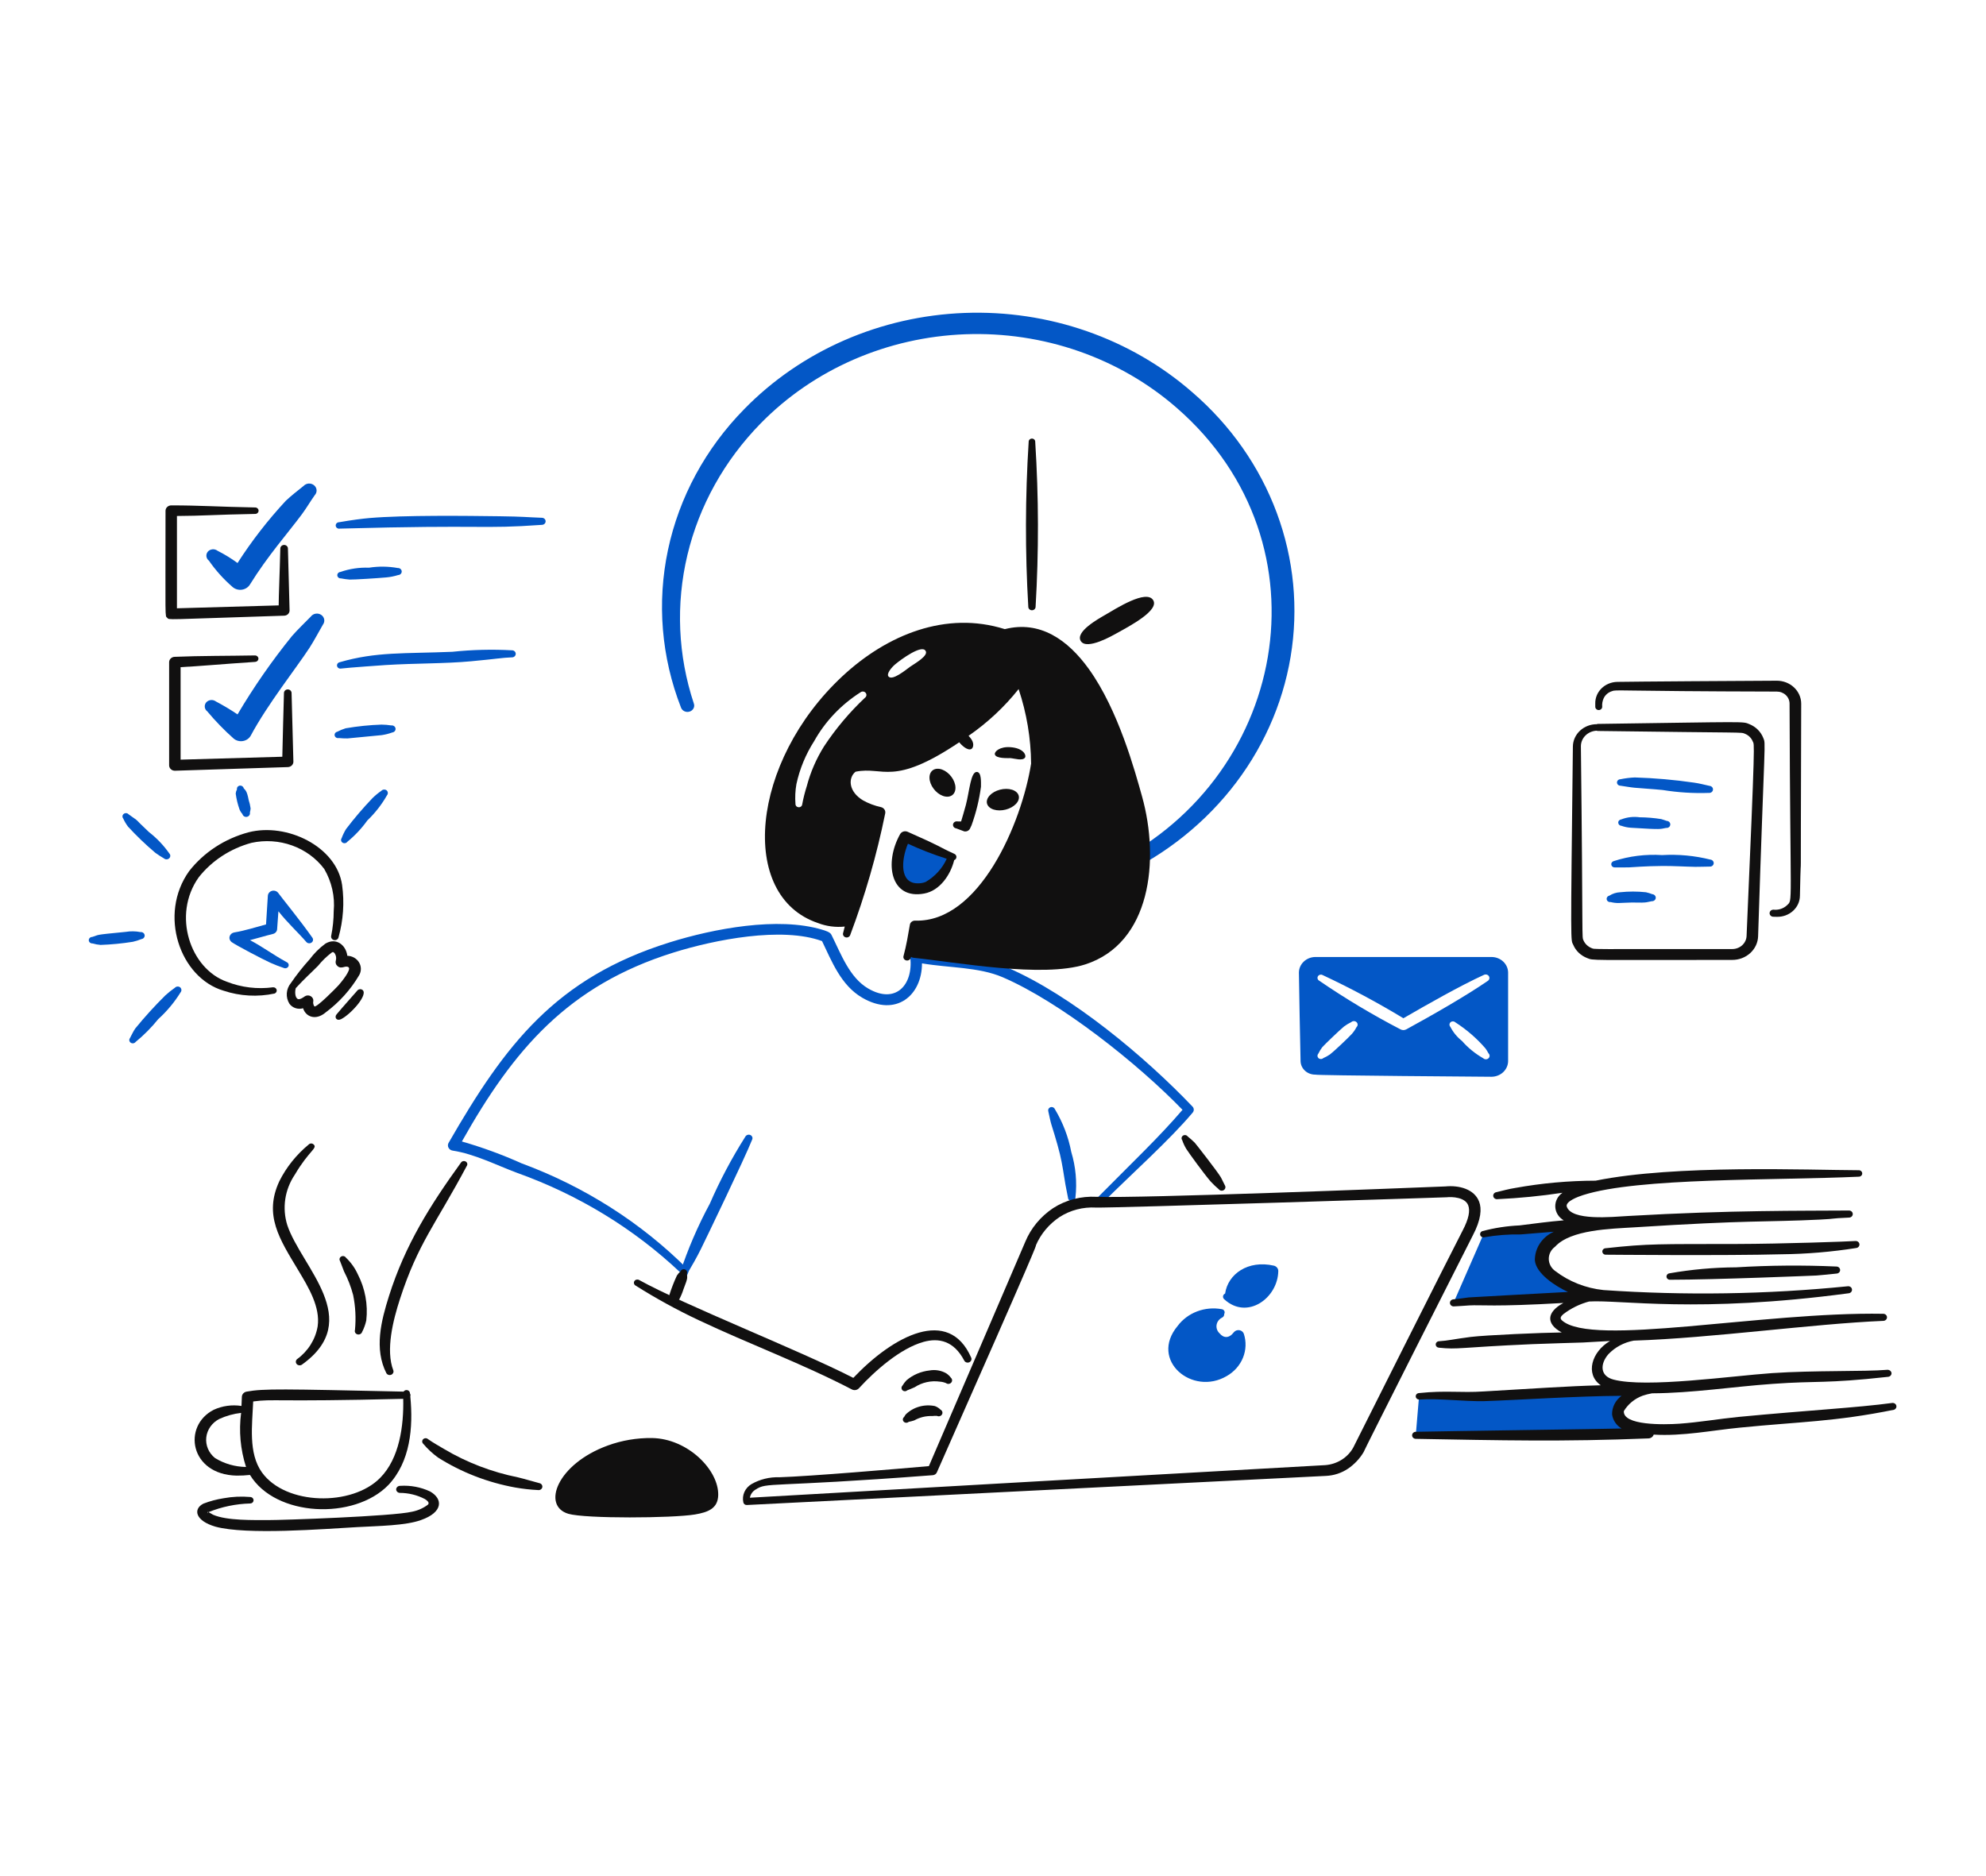 <svg width="472" height="446" viewBox="0 0 472 446" fill="none" xmlns="http://www.w3.org/2000/svg">
<path d="M379.573 172.15C378.827 172.14 378.086 172.269 377.393 172.529C376.7 172.79 376.069 173.177 375.534 173.668C374.999 174.16 374.573 174.746 374.278 175.394C373.983 176.041 373.827 176.737 373.817 177.442C373.254 226.022 373.292 223.274 373.903 224.59C374.199 225.296 374.642 225.939 375.208 226.479C375.773 227.019 376.447 227.446 377.191 227.734C378.788 228.362 376.92 228.187 411.682 228.182C413.279 228.19 414.817 227.608 415.966 226.56C417.116 225.512 417.788 224.081 417.838 222.573C419.394 174.012 419.724 177.093 419.048 175.373C418.759 174.652 418.318 173.993 417.753 173.436C417.188 172.88 416.51 172.436 415.759 172.133C414.052 171.46 415.877 171.58 379.573 172.082V172.15ZM379.573 173.757C415.588 174.255 413.609 173.988 414.71 174.424C415.137 174.596 415.522 174.848 415.842 175.165C416.162 175.482 416.41 175.858 416.571 176.268C416.945 177.145 417.191 174.475 415.099 222.481C415.069 223.318 414.696 224.112 414.058 224.694C413.421 225.276 412.568 225.601 411.682 225.601C376.685 225.601 379.157 225.706 378.232 225.362C377.401 225.018 376.736 224.393 376.37 223.609C375.877 222.496 376.271 224.947 375.721 177.448C375.706 176.469 376.102 175.524 376.823 174.82C377.543 174.116 378.53 173.711 379.566 173.693L379.573 173.757Z" fill="#111010"/>
<path d="M228.419 195.267C228.498 195.077 229.323 192.19 229.55 191.354C230.418 188.035 230.694 183.383 232.189 183.498C233.275 183.579 233.141 185.919 233.141 187.012C232.726 190.139 231.972 193.219 230.891 196.201C230.805 196.415 230.665 196.628 230.588 196.842C230.49 197.113 230.291 197.342 230.029 197.486C229.767 197.63 229.459 197.68 229.161 197.626L227.256 196.913C227.138 196.897 227.025 196.859 226.923 196.802C226.821 196.744 226.732 196.668 226.662 196.577C226.592 196.486 226.542 196.383 226.515 196.273C226.488 196.164 226.484 196.05 226.505 195.94C226.525 195.829 226.569 195.723 226.633 195.629C226.698 195.534 226.782 195.453 226.88 195.39C226.978 195.327 227.089 195.283 227.206 195.261C227.323 195.239 227.443 195.24 227.559 195.263L228.419 195.267Z" fill="#111010"/>
<path d="M240.071 180.209C241.096 180.275 243.05 180.959 243.62 180.07C243.95 179.453 243.199 177.837 240.157 177.615C237.631 177.422 236.312 178.651 236.437 179.303C236.654 180.399 239.754 180.188 240.071 180.209Z" fill="#111010"/>
<path d="M218.25 211.267C222.358 211.173 224.823 207.292 226.2 203.619C222.432 202.161 218.825 200.471 215.134 198.881C212.35 203.98 212.207 211.396 218.25 211.267Z" fill="#0357C6"/>
<path d="M226.775 204.467C225.913 207.97 223.366 211.714 219.677 212.4C211.617 213.924 210.084 205.134 213.924 198.285C214.088 197.995 214.363 197.776 214.692 197.671C215.021 197.566 215.38 197.583 215.697 197.718C224.427 201.565 222.541 201.016 226.732 202.933C226.897 202.989 227.041 203.09 227.144 203.225C227.247 203.359 227.305 203.52 227.31 203.686C227.314 203.852 227.266 204.016 227.17 204.155C227.075 204.294 226.937 204.403 226.775 204.467ZM215.783 200.561C214.141 204.484 213.77 210.064 218.207 209.979C218.815 209.984 219.418 209.874 219.981 209.656C222.216 208.35 223.969 206.424 225.001 204.14C221.849 203.139 218.769 201.944 215.783 200.561Z" fill="#111010"/>
<path d="M161.65 302.446C150.665 292.079 137.479 284.029 122.962 278.827C117.898 276.94 112.805 274.311 107.558 273.508C107.351 273.474 107.156 273.394 106.988 273.276C106.82 273.157 106.684 273.002 106.592 272.825C106.499 272.647 106.452 272.451 106.454 272.253C106.457 272.055 106.508 271.86 106.606 271.685C120.09 248.241 132.117 232.463 159.14 224.015C169.597 220.745 184.909 217.835 195.403 221.002C196.174 221.233 197.325 221.568 197.608 222.226C199.89 226.787 201.887 232.388 206.35 234.987C212.836 238.763 217.068 234.185 216.346 227.558C216.319 227.355 216.345 227.149 216.421 226.957C216.497 226.765 216.621 226.594 216.783 226.457C216.945 226.321 217.139 226.224 217.349 226.175C217.56 226.125 217.78 226.125 217.99 226.174C225.002 227.717 232.612 227.069 239.411 229.999C254.704 236.592 272.221 251.291 283.42 263.053C283.604 263.246 283.709 263.494 283.717 263.753C283.724 264.012 283.635 264.266 283.463 264.468C278.035 270.93 269.256 278.769 262.129 285.839C261.967 285.991 261.748 286.078 261.519 286.081C261.291 286.084 261.07 286.004 260.902 285.857C260.734 285.71 260.634 285.508 260.62 285.292C260.607 285.076 260.682 284.864 260.831 284.7C269.5 275.938 275.443 270.341 281.039 263.816C270.438 252.849 252.04 238.218 238.293 232.298C232.601 229.849 225.542 230.099 219.123 229.001C219.123 236.617 212.985 241.858 204.929 237.171C199.85 234.218 197.678 228.486 195.367 223.707C185.845 220.226 169.914 223.346 160.01 226.449C134.974 234.292 122.055 249.515 109.772 271.345C114.619 272.735 119.349 274.466 123.923 276.523C138.876 282.044 152.35 290.623 163.38 301.645C163.491 301.761 163.566 301.904 163.597 302.059C163.628 302.213 163.613 302.372 163.554 302.519L160.741 309.419C160.672 309.615 160.524 309.776 160.329 309.868C160.134 309.96 159.908 309.975 159.702 309.91C159.495 309.845 159.324 309.705 159.227 309.52C159.129 309.336 159.114 309.123 159.182 308.928L161.65 302.446Z" fill="#0357C6"/>
<path d="M249.147 264.194C249.283 264.752 249.654 266.644 249.882 267.327C249.903 267.404 251.269 271.67 251.918 274.403C252.474 276.754 252.822 279.15 253.216 281.595C253.383 282.631 253.648 283.64 253.822 284.704C253.829 284.926 253.93 285.137 254.101 285.289C254.272 285.441 254.501 285.523 254.736 285.516C254.971 285.509 255.194 285.415 255.355 285.253C255.516 285.091 255.602 284.875 255.595 284.653C256 281.017 255.662 277.342 254.6 273.826C253.917 270.253 252.601 266.815 250.705 263.656C250.621 263.464 250.462 263.31 250.26 263.226C250.059 263.142 249.831 263.136 249.624 263.207C249.431 263.288 249.275 263.433 249.187 263.615C249.099 263.797 249.085 264.003 249.147 264.194Z" fill="#0357C6"/>
<path d="M163.077 303.218C164.525 300.743 165.438 299.198 166.583 296.898C167.501 295.05 177.086 275.162 178.741 270.937C178.847 270.739 178.865 270.51 178.792 270.299C178.719 270.089 178.561 269.914 178.352 269.813C178.137 269.716 177.891 269.702 177.665 269.773C177.438 269.844 177.25 269.996 177.14 270.195C173.911 275.296 171.091 280.618 168.704 286.117C165.849 291.413 163.475 296.929 161.607 302.604C161.564 302.695 161.541 302.794 161.539 302.893C161.536 302.993 161.555 303.092 161.593 303.185C161.631 303.278 161.688 303.363 161.761 303.435C161.834 303.507 161.921 303.565 162.018 303.605C162.114 303.646 162.218 303.668 162.324 303.67C162.429 303.672 162.534 303.655 162.632 303.619C162.731 303.583 162.821 303.529 162.897 303.46C162.973 303.391 163.035 303.309 163.077 303.218Z" fill="#0357C6"/>
<path d="M109.548 276.372C102.265 286.469 96.322 295.836 92.454 308.058C90.586 313.971 88.874 320.65 91.848 326.465C91.962 326.639 92.138 326.768 92.344 326.831C92.55 326.893 92.772 326.883 92.972 326.803C93.171 326.723 93.333 326.578 93.429 326.395C93.525 326.212 93.548 326.002 93.495 325.804C91.597 320.951 93.445 313.762 95.051 308.806C99.368 295.494 103.543 291.051 110.934 277.154C110.994 277.07 111.035 276.975 111.055 276.875C111.074 276.775 111.071 276.672 111.047 276.574C111.022 276.475 110.976 276.382 110.912 276.301C110.847 276.22 110.766 276.152 110.672 276.102C110.485 275.998 110.262 275.968 110.051 276.018C109.841 276.069 109.66 276.196 109.548 276.372Z" fill="#111010"/>
<path d="M202.801 327.535C212.388 317.438 225.477 310.578 230.801 322.693C230.901 322.899 230.911 323.134 230.828 323.347C230.744 323.56 230.575 323.733 230.357 323.828C230.139 323.923 229.89 323.932 229.665 323.853C229.44 323.775 229.257 323.615 229.156 323.409C226.716 318.754 223.143 317.957 219.463 318.989C213.929 320.541 207.908 325.892 204.142 329.997C203.939 330.221 203.66 330.371 203.352 330.423C203.045 330.475 202.728 330.425 202.455 330.282C190.728 324.176 178.09 319.504 166.063 313.826C160.864 311.374 155.834 308.614 151.004 305.562C150.833 305.449 150.713 305.277 150.672 305.083C150.63 304.889 150.669 304.687 150.78 304.52C150.891 304.352 151.067 304.231 151.27 304.182C151.473 304.133 151.688 304.159 151.871 304.256C162.788 310.304 189.794 320.878 202.801 327.535Z" fill="#111010"/>
<path d="M215.611 330.495C215.837 330.395 216.871 330.021 217.384 329.76C219.136 328.606 221.289 328.132 223.4 328.435C223.893 328.472 224.376 328.588 224.827 328.777C225.007 328.914 225.235 328.98 225.465 328.961C225.695 328.942 225.908 328.84 226.06 328.675C226.211 328.511 226.289 328.297 226.278 328.079C226.266 327.862 226.165 327.657 225.997 327.508C225.692 327.089 225.308 326.727 224.866 326.439C223.684 325.769 222.283 325.532 220.928 325.772C218.881 325.993 216.959 326.816 215.432 328.123C215.067 328.509 214.747 328.932 214.48 329.384C214.335 329.532 214.254 329.725 214.254 329.927C214.254 330.128 214.335 330.322 214.48 330.47C214.552 330.543 214.638 330.602 214.734 330.644C214.83 330.685 214.934 330.707 215.04 330.71C215.145 330.712 215.25 330.694 215.349 330.658C215.447 330.621 215.536 330.566 215.611 330.495Z" fill="#111010"/>
<path d="M215.957 337.99C216.413 337.905 216.861 337.788 217.298 337.64C218.588 336.906 220.078 336.548 221.582 336.61C221.941 336.562 222.303 336.546 222.665 336.563C222.872 336.671 223.115 336.697 223.342 336.636C223.569 336.575 223.761 336.431 223.875 336.236C223.99 336.041 224.018 335.811 223.953 335.596C223.888 335.382 223.736 335.2 223.529 335.092C223.157 334.715 222.698 334.422 222.188 334.237C220.951 333.983 219.665 334.031 218.454 334.378C217.242 334.726 216.144 335.36 215.265 336.221C215.119 336.414 214.988 336.617 214.876 336.83C214.79 336.895 214.72 336.977 214.668 337.069C214.617 337.161 214.585 337.262 214.576 337.366C214.567 337.47 214.58 337.574 214.615 337.673C214.649 337.772 214.705 337.863 214.777 337.942C214.85 338.02 214.939 338.083 215.039 338.128C215.138 338.173 215.246 338.199 215.356 338.203C215.467 338.208 215.577 338.191 215.68 338.155C215.783 338.118 215.877 338.062 215.957 337.99Z" fill="#111010"/>
<path d="M56.453 169.821C60.289 163.328 64.614 157.103 69.392 151.194C70.824 149.561 72.377 148.104 73.891 146.546C74.162 146.188 74.573 145.947 75.033 145.875C75.493 145.804 75.965 145.908 76.343 146.164C76.722 146.421 76.977 146.81 77.053 147.244C77.129 147.679 77.019 148.124 76.747 148.482C75.666 150.333 74.712 152.207 73.544 154.009C70.518 158.663 63.577 167.414 59.61 174.837C59.429 175.173 59.169 175.467 58.849 175.694C58.529 175.921 58.159 176.076 57.766 176.147C57.373 176.218 56.968 176.204 56.582 176.104C56.196 176.005 55.84 175.823 55.539 175.574C53.282 173.568 51.185 171.406 49.266 169.107C48.933 168.855 48.719 168.489 48.67 168.089C48.621 167.689 48.742 167.287 49.005 166.97C49.279 166.655 49.672 166.453 50.102 166.41C50.531 166.366 50.961 166.484 51.299 166.737C53.076 167.674 54.797 168.703 56.453 169.821Z" fill="#0357C6"/>
<path d="M56.453 133.835C59.812 128.599 63.649 123.651 67.92 119.046C69.277 117.764 70.733 116.657 72.16 115.503C72.314 115.339 72.501 115.205 72.709 115.11C72.918 115.014 73.144 114.958 73.375 114.945C73.606 114.932 73.838 114.962 74.057 115.034C74.276 115.106 74.478 115.217 74.651 115.363C74.825 115.508 74.966 115.684 75.067 115.881C75.168 116.078 75.228 116.292 75.242 116.511C75.255 116.729 75.223 116.948 75.147 117.155C75.072 117.362 74.953 117.553 74.8 117.717C73.719 119.236 72.814 120.82 71.683 122.335C68.399 126.746 63.577 132.193 59.395 138.957C59.196 139.278 58.924 139.553 58.599 139.763C58.273 139.973 57.903 140.113 57.514 140.172C57.125 140.231 56.727 140.209 56.349 140.106C55.97 140.003 55.62 139.822 55.324 139.577C53.162 137.711 51.258 135.595 49.657 133.279C49.321 133.026 49.104 132.658 49.055 132.255C49.007 131.852 49.129 131.447 49.397 131.129C49.672 130.815 50.068 130.617 50.497 130.577C50.926 130.537 51.355 130.659 51.69 130.915C53.361 131.761 54.954 132.738 56.453 133.835Z" fill="#0357C6"/>
<path d="M80.77 125.658C116.211 124.688 113.949 125.818 128.847 124.76C129.075 124.746 129.289 124.648 129.443 124.488C129.597 124.328 129.68 124.118 129.675 123.902C129.669 123.686 129.575 123.48 129.413 123.327C129.251 123.175 129.033 123.087 128.804 123.083C124.701 122.927 124.611 122.801 118.724 122.719C111.09 122.617 95.969 122.433 87.782 123.147C86.128 123.292 83.668 123.602 80.599 124.136C80.484 124.137 80.372 124.159 80.268 124.203C80.163 124.247 80.07 124.312 79.994 124.392C79.918 124.472 79.86 124.567 79.825 124.669C79.79 124.772 79.778 124.88 79.79 124.987C79.802 125.095 79.838 125.198 79.895 125.291C79.953 125.385 80.03 125.466 80.122 125.529C80.215 125.592 80.32 125.636 80.432 125.659C80.544 125.681 80.659 125.681 80.77 125.658Z" fill="#0357C6"/>
<path d="M81.031 137.489C81.716 137.624 82.411 137.718 83.109 137.771C84.113 137.803 89.792 137.446 91.805 137.258C92.762 137.171 93.706 136.982 94.619 136.696C94.736 136.692 94.851 136.666 94.958 136.62C95.065 136.574 95.161 136.508 95.24 136.426C95.32 136.344 95.382 136.249 95.422 136.144C95.462 136.04 95.479 135.929 95.474 135.818C95.468 135.707 95.439 135.599 95.388 135.498C95.338 135.398 95.267 135.308 95.179 135.234C95.092 135.16 94.99 135.104 94.878 135.067C94.767 135.031 94.65 135.016 94.533 135.023C92.276 134.619 89.962 134.593 87.696 134.946C85.385 134.859 83.08 135.203 80.911 135.959C80.696 135.975 80.497 136.071 80.357 136.226C80.217 136.381 80.148 136.582 80.165 136.785C80.183 136.988 80.284 137.176 80.448 137.308C80.612 137.44 80.816 137.505 81.031 137.489Z" fill="#0357C6"/>
<path d="M81.076 158.92C82.711 158.706 91.4 158.103 91.633 158.09C98.895 157.642 105.572 157.781 111.927 157.195C118.14 156.62 119.196 156.355 121.621 156.261C121.74 156.269 121.861 156.254 121.974 156.216C122.087 156.179 122.191 156.12 122.28 156.044C122.369 155.967 122.44 155.875 122.49 155.772C122.54 155.669 122.567 155.557 122.57 155.443C122.573 155.33 122.551 155.217 122.507 155.112C122.463 155.007 122.396 154.911 122.311 154.83C122.227 154.75 122.125 154.687 122.014 154.644C121.903 154.602 121.784 154.581 121.664 154.583C116.945 154.325 112.212 154.443 107.515 154.936C96.111 155.41 89.439 154.883 80.727 157.419C80.517 157.463 80.333 157.584 80.217 157.755C80.101 157.927 80.062 158.135 80.108 158.334C80.154 158.533 80.282 158.706 80.463 158.816C80.645 158.926 80.865 158.963 81.076 158.92Z" fill="#0357C6"/>
<path d="M80.513 175.439C81.202 175.509 81.896 175.539 82.589 175.531C82.815 175.518 90.371 174.794 90.681 174.753C91.555 174.628 92.411 174.413 93.235 174.112C93.351 174.098 93.463 174.063 93.564 174.008C93.665 173.953 93.754 173.88 93.826 173.792C93.897 173.705 93.95 173.605 93.981 173.498C94.011 173.392 94.02 173.28 94.005 173.171C93.99 173.061 93.952 172.955 93.894 172.859C93.836 172.764 93.759 172.679 93.666 172.612C93.573 172.544 93.468 172.495 93.355 172.466C93.242 172.437 93.124 172.429 93.008 172.443C92.236 172.322 91.455 172.257 90.672 172.249C87.812 172.345 84.963 172.637 82.148 173.123C81.459 173.334 80.792 173.608 80.158 173.939C79.947 173.983 79.764 174.105 79.648 174.277C79.533 174.449 79.494 174.658 79.541 174.857C79.588 175.056 79.717 175.229 79.899 175.338C80.082 175.447 80.302 175.484 80.513 175.439Z" fill="#0357C6"/>
<path d="M64.891 234.692C61.168 235.19 57.371 234.732 53.9 233.365C45.228 230.317 40.848 217.501 47.235 208.538C50.357 204.584 54.766 201.707 59.785 200.347C62.989 199.652 66.338 199.87 69.411 200.973C72.484 202.076 75.142 204.015 77.05 206.544C78.841 209.607 79.628 213.103 79.312 216.589C79.304 218.569 79.101 220.544 78.706 222.489C78.664 222.702 78.71 222.922 78.835 223.103C78.96 223.284 79.154 223.413 79.377 223.463C79.6 223.513 79.834 223.479 80.032 223.37C80.229 223.261 80.375 223.084 80.438 222.876C81.589 218.794 81.883 214.539 81.302 210.351C79.97 201.247 68.184 195.491 59.061 197.847C53.407 199.363 48.445 202.608 44.953 207.074C37.564 217.392 42.752 232.425 53.131 235.498C57.022 236.797 61.222 237.033 65.249 236.177C65.432 236.111 65.583 235.985 65.676 235.821C65.768 235.658 65.795 235.469 65.751 235.288C65.708 235.108 65.597 234.948 65.439 234.838C65.281 234.729 65.087 234.677 64.891 234.692Z" fill="#111010"/>
<path d="M63.227 219.745L63.661 212.907C63.681 212.643 63.788 212.391 63.966 212.187C64.144 211.982 64.384 211.834 64.654 211.764C64.924 211.694 65.211 211.704 65.474 211.794C65.738 211.884 65.966 212.049 66.126 212.265C66.714 213.12 71.394 218.828 74.304 222.989C74.403 223.169 74.431 223.376 74.384 223.573C74.337 223.771 74.216 223.946 74.045 224.067C73.874 224.189 73.662 224.249 73.448 224.237C73.235 224.225 73.032 224.142 72.877 224.002C70.828 221.622 68.385 219.437 66.169 216.619L65.866 220.837C65.859 221.108 65.757 221.369 65.577 221.58C65.397 221.792 65.149 221.941 64.871 222.006C63.062 222.451 61.236 223.013 59.418 223.483C62.489 225.103 64.733 226.851 68.116 228.706C68.216 228.746 68.306 228.803 68.381 228.876C68.457 228.949 68.517 229.035 68.557 229.13C68.597 229.224 68.617 229.325 68.615 229.427C68.614 229.529 68.591 229.63 68.548 229.723C68.455 229.906 68.29 230.048 68.089 230.12C67.888 230.191 67.665 230.186 67.467 230.106C66.378 229.742 65.309 229.326 64.265 228.86C62.39 228.005 56.265 224.799 55.048 223.945C54.842 223.79 54.688 223.582 54.603 223.346C54.518 223.11 54.507 222.856 54.571 222.615C54.635 222.373 54.771 222.154 54.963 221.984C55.156 221.813 55.395 221.699 55.655 221.654C58.271 221.224 60.886 220.367 63.227 219.745Z" fill="#0357C6"/>
<path d="M69.132 233.685C70.496 231.695 71.999 229.793 73.63 227.992C74.661 226.608 75.901 225.374 77.31 224.329C79.839 222.776 82.218 224.605 82.546 227.204C83.112 227.216 83.665 227.366 84.152 227.639C84.639 227.912 85.043 228.299 85.326 228.763C85.608 229.227 85.76 229.751 85.765 230.286C85.771 230.821 85.63 231.349 85.357 231.818C83.34 235.251 80.619 238.27 77.353 240.699C75.055 242.633 72.676 241.744 72.031 239.671C71.441 239.846 70.806 239.836 70.222 239.643C69.638 239.451 69.134 239.086 68.786 238.603C68.318 237.844 68.101 236.97 68.163 236.094C68.225 235.218 68.562 234.379 69.132 233.685ZM70.299 234.882C70.073 235.611 70.061 237.122 70.776 237.466C71.172 237.68 71.993 237.18 72.377 236.882C72.58 236.732 72.825 236.643 73.082 236.625C73.339 236.608 73.595 236.663 73.818 236.785C74.041 236.906 74.221 237.088 74.334 237.306C74.448 237.525 74.489 237.77 74.454 238.011C74.372 238.433 74.465 238.869 74.714 239.229C75.204 239.588 79.805 234.938 80.47 234.196C81.089 233.502 83.557 230.499 82.849 229.937C82.078 229.371 81.207 230.52 80.21 229.646C80.016 229.482 79.876 229.269 79.807 229.031C79.738 228.794 79.743 228.543 79.82 228.309C79.896 228.028 79.912 227.737 79.867 227.45C79.823 227.164 79.718 226.889 79.56 226.642C79.334 226.411 79.217 226.144 78.78 226.475C77.587 227.392 76.512 228.439 75.578 229.593C73.886 231.3 72.434 232.566 70.299 234.882Z" fill="#111010"/>
<path d="M81.076 242.262C83.394 241.093 87.861 236.164 86.006 235.226C85.802 235.135 85.569 235.119 85.353 235.182C85.137 235.245 84.954 235.382 84.839 235.566C84.656 235.793 81.487 239.336 79.992 241.122C79.398 241.819 79.999 242.804 81.076 242.262Z" fill="#111010"/>
<path d="M66.233 143.909C66.233 141.654 66.488 136.093 66.622 130.394C66.622 130.167 66.717 129.95 66.887 129.789C67.056 129.629 67.286 129.539 67.526 129.539C67.766 129.539 67.996 129.629 68.166 129.789C68.336 129.95 68.431 130.167 68.431 130.394L68.822 145.114C68.823 145.434 68.692 145.741 68.458 145.972C68.224 146.203 67.905 146.34 67.567 146.353C38.34 147.285 40.323 147.407 39.748 146.862C39.174 146.317 39.339 147.976 39.339 121.397C39.345 121.06 39.491 120.74 39.745 120.504C39.998 120.268 40.34 120.136 40.696 120.136C47.676 120.136 51.597 120.461 60.599 120.629C60.709 120.624 60.82 120.64 60.923 120.676C61.027 120.712 61.122 120.768 61.202 120.84C61.282 120.911 61.346 120.998 61.39 121.094C61.433 121.19 61.456 121.293 61.456 121.398C61.456 121.502 61.433 121.605 61.39 121.701C61.346 121.797 61.282 121.884 61.202 121.956C61.122 122.028 61.027 122.083 60.923 122.12C60.82 122.156 60.709 122.171 60.599 122.166C50.731 122.35 48.282 122.628 42.053 122.655V144.597L66.233 143.909Z" fill="#111010"/>
<path d="M67.096 179.884C67.096 178.675 67.488 164.741 67.488 164.741C67.488 164.514 67.583 164.297 67.753 164.137C67.922 163.976 68.152 163.886 68.392 163.886C68.632 163.886 68.862 163.976 69.032 164.137C69.202 164.297 69.297 164.514 69.297 164.741L69.729 181.096C69.72 181.421 69.581 181.73 69.34 181.962C69.099 182.194 68.774 182.33 68.431 182.344L41.603 183.21C41.419 183.216 41.236 183.187 41.065 183.125C40.894 183.062 40.738 182.968 40.606 182.847C40.475 182.726 40.37 182.581 40.3 182.42C40.23 182.26 40.194 182.088 40.196 181.915V157.392C40.203 157.062 40.344 156.747 40.59 156.513C40.836 156.279 41.168 156.144 41.517 156.135C47.544 155.876 54.567 155.921 60.556 155.806C60.773 155.796 60.985 155.868 61.147 156.005C61.309 156.142 61.408 156.334 61.422 156.539C61.423 156.741 61.343 156.935 61.198 157.084C61.053 157.233 60.855 157.324 60.642 157.34C52.662 157.866 47.142 158.385 42.921 158.588V180.577L67.096 179.884Z" fill="#111010"/>
<path d="M343.526 282.026C346.776 281.706 350.399 282.667 351.533 285.64C352.173 287.318 352.037 289.869 350.017 293.708C349.379 294.921 324.053 345.015 324.053 345.233C323.137 346.762 321.883 348.086 320.376 349.116C318.829 350.162 316.995 350.761 315.095 350.84C312.541 350.949 177.486 357.758 177.486 357.758C177.292 357.765 177.101 357.706 176.95 357.59C176.799 357.474 176.698 357.311 176.665 357.13C176.479 356.304 176.566 355.444 176.914 354.666C177.263 353.888 177.855 353.23 178.612 352.781C180.605 351.643 182.906 351.079 185.232 351.159C192.621 350.93 213.365 349.161 220.761 348.513C221.973 345.707 243.448 295.774 243.694 295.131C245.026 291.939 247.312 289.181 250.273 287.196C253.296 285.245 256.917 284.296 260.571 284.495C271.295 284.875 332.928 282.458 343.526 282.026ZM321.629 344.083C321.975 343.367 345.444 296.64 347.593 292.558C349.117 289.666 349.418 287.771 348.936 286.508C348.212 284.616 345.173 284.452 343.786 284.606C343.531 284.634 264.146 287.183 260.485 287.051C257.417 286.874 254.374 287.664 251.832 289.297C249.318 290.979 247.366 293.305 246.207 296.001C246.207 296.214 247.195 294.55 222.667 349.981C222.588 350.174 222.452 350.342 222.275 350.464C222.099 350.586 221.889 350.658 221.67 350.672C182.317 353.683 182.455 352.232 179.567 354.091C179.211 354.305 178.907 354.588 178.676 354.921C178.444 355.255 178.291 355.631 178.226 356.025C183.678 355.689 312.415 348.387 315.011 348.274C316.399 348.159 317.733 347.715 318.89 346.982C320.047 346.25 320.989 345.252 321.629 344.083Z" fill="#111010"/>
<path d="M32.224 247.688C34.202 246.061 36.001 244.248 37.591 242.276C39.668 240.392 41.459 238.244 42.912 235.895C43.057 235.723 43.129 235.507 43.113 235.287C43.097 235.068 42.995 234.863 42.826 234.711C42.738 234.639 42.636 234.584 42.525 234.549C42.414 234.514 42.297 234.5 42.18 234.508C42.063 234.516 41.95 234.545 41.845 234.595C41.741 234.645 41.648 234.713 41.571 234.797C40.764 235.358 39.998 235.971 39.278 236.63C36.751 239.129 34.367 241.753 32.138 244.493C31.742 245.038 31.073 246.416 30.883 246.775C30.755 246.943 30.702 247.152 30.738 247.357C30.773 247.561 30.892 247.744 31.07 247.865C31.248 247.986 31.47 248.035 31.686 248.002C31.902 247.969 32.096 247.856 32.224 247.688Z" fill="#0357C6"/>
<path d="M22.008 224.267C22.626 224.452 23.264 224.569 23.91 224.618C26.478 224.528 29.037 224.279 31.57 223.874C32.267 223.716 32.948 223.502 33.606 223.233C33.722 223.219 33.833 223.183 33.935 223.129C34.036 223.074 34.125 223.001 34.196 222.913C34.268 222.826 34.32 222.726 34.351 222.62C34.382 222.513 34.39 222.402 34.375 222.293C34.36 222.183 34.322 222.078 34.264 221.982C34.206 221.886 34.129 221.802 34.036 221.735C33.944 221.667 33.839 221.617 33.726 221.589C33.613 221.56 33.495 221.552 33.38 221.566C32.226 221.339 31.037 221.322 29.876 221.517C21.96 222.284 23.826 222.158 21.913 222.722C21.803 222.722 21.693 222.744 21.592 222.785C21.491 222.827 21.399 222.887 21.323 222.963C21.248 223.039 21.189 223.129 21.151 223.227C21.113 223.325 21.096 223.429 21.102 223.533C21.108 223.637 21.137 223.739 21.186 223.833C21.235 223.926 21.303 224.009 21.387 224.077C21.472 224.145 21.569 224.196 21.675 224.226C21.78 224.257 21.898 224.278 22.008 224.267Z" fill="#0357C6"/>
<path d="M29.284 194.564C29.588 195.241 29.967 195.886 30.415 196.487C32.438 198.689 34.606 200.768 36.905 202.713C37.571 203.198 38.265 203.648 38.984 204.061C39.154 204.206 39.376 204.283 39.605 204.277C39.833 204.271 40.05 204.182 40.212 204.029C40.373 203.876 40.466 203.67 40.471 203.454C40.476 203.238 40.393 203.028 40.239 202.869C38.899 200.955 37.265 199.241 35.39 197.782C31.299 193.946 33.676 195.799 30.586 193.587C30.449 193.424 30.249 193.319 30.03 193.295C29.811 193.271 29.591 193.331 29.418 193.46C29.245 193.59 29.134 193.779 29.109 193.986C29.084 194.193 29.147 194.401 29.284 194.564Z" fill="#0357C6"/>
<path d="M56.322 187.64C56.154 187.949 56.05 188.287 56.019 188.634C56.186 189.914 56.489 191.176 56.923 192.399C57.085 192.802 57.319 193.175 57.615 193.502C57.663 193.724 57.802 193.92 58.002 194.046C58.202 194.171 58.447 194.217 58.682 194.172C58.917 194.127 59.124 193.996 59.257 193.807C59.39 193.618 59.438 193.387 59.391 193.164C59.47 192.842 59.527 192.515 59.563 192.185C59.468 191.485 59.309 190.793 59.088 190.119C58.692 187.982 58.312 187.839 57.919 187.386C57.876 187.185 57.754 187.007 57.576 186.89C57.399 186.772 57.181 186.724 56.966 186.755C56.862 186.773 56.763 186.809 56.674 186.863C56.585 186.918 56.508 186.988 56.448 187.07C56.388 187.152 56.346 187.245 56.325 187.343C56.303 187.441 56.302 187.542 56.322 187.64Z" fill="#0357C6"/>
<path d="M82.546 200.103C84.359 198.621 85.957 196.918 87.295 195.038C89.148 193.265 90.723 191.25 91.97 189.055C92.115 188.884 92.187 188.667 92.171 188.449C92.155 188.23 92.053 188.025 91.884 187.875C91.701 187.735 91.467 187.669 91.233 187.69C90.999 187.711 90.782 187.817 90.629 187.986C89.886 188.499 89.191 189.071 88.551 189.696C86.299 192.045 84.19 194.513 82.234 197.088C81.818 197.773 81.47 198.494 81.196 199.24C81.075 199.409 81.029 199.617 81.07 199.817C81.111 200.018 81.235 200.195 81.414 200.31C81.593 200.424 81.813 200.467 82.025 200.428C82.237 200.389 82.425 200.272 82.546 200.103Z" fill="#0357C6"/>
<path d="M396.97 304.209C407.663 304.209 431.48 303.22 431.716 303.203C433.319 303.083 434.918 302.903 436.465 302.743C436.7 302.738 436.923 302.644 437.086 302.483C437.248 302.323 437.336 302.107 437.33 301.885C437.324 301.663 437.226 301.452 437.055 301.299C436.885 301.145 436.657 301.062 436.422 301.068C428.491 300.715 420.546 300.779 412.623 301.258C407.311 301.286 402.013 301.761 396.791 302.679C396.685 302.69 396.582 302.721 396.488 302.77C396.394 302.818 396.311 302.884 396.245 302.963C396.178 303.042 396.128 303.132 396.098 303.229C396.068 303.326 396.059 303.428 396.071 303.529C396.082 303.629 396.115 303.726 396.166 303.815C396.218 303.903 396.287 303.982 396.371 304.045C396.454 304.108 396.55 304.155 396.653 304.183C396.756 304.211 396.863 304.22 396.97 304.209Z" fill="#111010"/>
<path d="M352.571 293.393C355.423 292.761 358.34 292.423 361.269 292.387C366.851 291.793 372.519 291.184 378.146 290.981C374.251 291.895 365.707 294.289 366.159 299.529C366.568 301.15 367.621 302.561 369.099 303.47C372.179 305.762 375.802 307.313 379.657 307.992C370.094 308.567 360.27 309.214 350.707 309.304C348.934 309.321 347.202 309.652 345.428 309.731L352.571 293.393Z" fill="#0357C6"/>
<path d="M337.253 331.942C342.357 331.463 347.638 332.156 352.743 331.942C365.119 331.395 377.54 330.341 389.873 330.572C388.177 331.26 386.667 332.301 385.458 333.618C382.083 337.74 388.226 339.997 391.689 340.67C373.254 341.446 354.864 341.17 336.472 341.228L337.253 331.942Z" fill="#0357C6"/>
<path d="M441.02 294.998C439.509 295.118 423.694 295.684 412.591 295.708C394.452 295.751 391.956 295.58 381.563 296.723C381.348 296.739 381.148 296.836 381.008 296.991C380.868 297.147 380.799 297.349 380.817 297.552C380.834 297.756 380.936 297.944 381.101 298.076C381.266 298.209 381.479 298.274 381.694 298.257C381.921 298.257 410.28 298.51 423.323 298.157C429.31 298.097 435.284 297.597 441.19 296.661C441.41 296.624 441.607 296.511 441.742 296.343C441.877 296.175 441.94 295.965 441.919 295.756C441.897 295.546 441.793 295.351 441.626 295.211C441.46 295.07 441.243 294.995 441.02 294.998Z" fill="#111010"/>
<path d="M449.804 333.487C441.253 334.643 430.015 335.214 413.152 336.819C408.608 337.268 403.804 338.101 399.089 338.432C395.439 338.68 385.7 338.877 385.928 335.44C386.924 333.769 388.5 332.473 390.391 331.773C391.118 331.528 391.865 331.338 392.625 331.205C402.199 331.162 411.913 329.619 421.287 328.963C432.211 328.172 433.482 328.963 448.723 327.288C448.961 327.267 449.18 327.16 449.334 326.988C449.488 326.815 449.563 326.593 449.544 326.369C449.507 326.149 449.384 325.95 449.2 325.812C449.016 325.673 448.784 325.604 448.549 325.618C442.945 326.082 431.32 325.719 421.115 326.407C411.652 327.059 391.232 329.987 383.468 327.941C380.165 327.063 380.301 324.161 382.255 321.908C383.837 320.249 385.944 319.117 388.262 318.682C406.953 318.075 430.469 314.711 447.642 313.98C447.871 313.965 448.084 313.868 448.238 313.708C448.393 313.548 448.476 313.338 448.47 313.122C448.465 312.905 448.371 312.7 448.209 312.547C448.047 312.394 447.828 312.307 447.599 312.302C418.745 311.794 378.279 320.259 371.221 313.869C370.635 313.339 370.972 312.899 371.567 312.373C373.365 310.999 375.438 309.982 377.662 309.381C385.182 308.93 403.393 312.227 439.376 307.423C439.492 307.41 439.603 307.375 439.705 307.321C439.806 307.267 439.896 307.194 439.967 307.108C440.039 307.021 440.092 306.922 440.123 306.816C440.155 306.71 440.164 306.599 440.149 306.489C440.135 306.38 440.099 306.275 440.041 306.179C439.984 306.083 439.907 305.998 439.815 305.931C439.724 305.863 439.619 305.813 439.506 305.783C439.394 305.754 439.277 305.745 439.161 305.759C419.869 307.688 400.434 307.99 381.086 306.66C376.883 306.222 372.902 304.65 369.619 302.132C369.148 301.796 368.765 301.362 368.499 300.863C368.234 300.365 368.094 299.815 368.09 299.257C368.086 298.699 368.218 298.147 368.475 297.645C368.733 297.143 369.11 296.704 369.576 296.362C373.279 292.276 382.821 292.105 388.4 291.752C416.167 289.978 419.238 290.557 432.539 289.908C436.854 289.694 434.366 289.658 439.507 289.431C439.736 289.416 439.949 289.319 440.103 289.159C440.257 288.998 440.34 288.788 440.334 288.572C440.329 288.356 440.235 288.15 440.072 287.997C439.909 287.845 439.691 287.758 439.462 287.754C428.366 287.843 411.358 287.64 386.971 289.051C383.176 289.265 373.401 290.288 372.347 286.766C372.107 285.561 375.011 284.477 376.242 284.084C389.359 279.891 421.701 280.629 441.757 279.714C441.867 279.716 441.977 279.696 442.079 279.657C442.18 279.618 442.273 279.56 442.35 279.486C442.427 279.412 442.488 279.324 442.529 279.227C442.569 279.131 442.588 279.027 442.585 278.923C442.582 278.819 442.557 278.717 442.511 278.623C442.465 278.528 442.399 278.444 442.317 278.374C442.236 278.304 442.14 278.251 442.036 278.217C441.932 278.183 441.822 278.17 441.712 278.177C429.888 278.137 398.157 276.799 379.22 280.659C372.789 280.672 366.373 281.254 360.057 282.398C358.553 282.633 357.117 283.039 355.642 283.392C355.527 283.408 355.416 283.445 355.315 283.502C355.215 283.559 355.128 283.634 355.058 283.722C354.989 283.811 354.938 283.912 354.91 284.019C354.881 284.126 354.875 284.237 354.893 284.346C354.91 284.455 354.949 284.56 355.009 284.655C355.069 284.75 355.148 284.832 355.242 284.898C355.336 284.964 355.442 285.011 355.556 285.038C355.669 285.065 355.787 285.071 355.902 285.055C361.076 284.815 366.232 284.308 371.347 283.535C370.79 283.916 370.343 284.422 370.043 285.007C369.744 285.592 369.604 286.238 369.634 286.887C369.664 287.536 369.864 288.168 370.216 288.726C370.568 289.284 371.06 289.751 371.65 290.085C367.928 290.404 364.931 290.82 361.138 291.295C358.153 291.428 355.194 291.882 352.318 292.648C352.114 292.713 351.946 292.852 351.851 293.034C351.756 293.216 351.741 293.426 351.81 293.619C351.879 293.811 352.026 293.97 352.219 294.06C352.411 294.15 352.634 294.164 352.838 294.099C355.663 293.61 358.533 293.388 361.405 293.438C363.352 293.276 368.631 292.855 369.28 292.797C367.919 293.408 366.771 294.374 365.974 295.582C365.176 296.79 364.761 298.189 364.779 299.612C365.091 302.773 369.696 305.767 372.655 307.109C370.146 307.261 349.585 308.347 349.029 308.413C347.817 308.558 346.605 308.776 345.395 308.87C345.168 308.892 344.959 308.995 344.811 309.158C344.662 309.321 344.585 309.532 344.596 309.746C344.607 309.961 344.705 310.164 344.87 310.313C345.034 310.461 345.253 310.545 345.481 310.546C346.734 310.505 347.989 310.381 349.201 310.311C352.087 310.148 354.742 310.697 371.562 309.731C367.523 311.92 367.389 314.707 371.162 316.739C366.79 316.779 353.109 317.359 349.504 317.807C345.433 318.333 344.119 318.703 342.018 318.825C341.808 318.828 341.609 318.908 341.46 319.048C341.311 319.187 341.225 319.376 341.22 319.574C341.214 319.771 341.29 319.964 341.43 320.11C341.571 320.257 341.766 320.347 341.975 320.361C346.652 320.842 346.453 320.304 364.173 319.519C367.507 319.372 375.511 319.16 376.205 319.128C377.542 319.062 382.271 318.769 382.64 318.769C378.291 321.299 376.655 326.646 380.446 329.296C372.238 329.51 365.044 330.055 352.707 330.754C347.091 331.136 343.755 330.465 337.214 331.151C336.999 331.168 336.8 331.264 336.661 331.419C336.521 331.574 336.453 331.776 336.47 331.978C336.487 332.181 336.589 332.369 336.754 332.501C336.918 332.633 337.131 332.698 337.345 332.682C342.117 332.365 347.774 333.167 352.793 333.064C360.627 332.812 374.857 331.846 385.379 331.801C384.67 332.321 384.099 332.989 383.708 333.752C383.318 334.516 383.12 335.354 383.128 336.201C383.22 336.884 383.468 337.54 383.857 338.122C384.246 338.704 384.766 339.198 385.379 339.569C381.959 339.674 342.927 340.21 336.436 340.352C336.208 340.366 335.994 340.464 335.84 340.624C335.686 340.784 335.603 340.993 335.608 341.21C335.614 341.426 335.708 341.632 335.87 341.785C336.032 341.937 336.25 342.025 336.479 342.029C356.755 342.388 371.472 342.751 391.784 341.924C392.064 341.914 392.334 341.821 392.557 341.659C392.779 341.497 392.943 341.274 393.025 341.02C399.885 341.448 406.892 340.005 413.462 339.368C427.936 337.926 436.013 337.981 450.157 335.111C450.352 335.038 450.513 334.903 450.612 334.729C450.712 334.555 450.743 334.353 450.701 334.16C450.659 333.966 450.546 333.792 450.382 333.669C450.218 333.546 450.014 333.482 449.804 333.487Z" fill="#111010"/>
<path d="M100.592 343.209C101.616 344.424 102.792 345.518 104.095 346.466C109.656 349.988 115.911 352.415 122.487 353.601C124.26 353.912 126.053 354.113 127.854 354.202C128.087 354.239 128.327 354.188 128.521 354.06C128.715 353.932 128.848 353.738 128.892 353.518C128.927 353.298 128.869 353.073 128.732 352.892C128.594 352.712 128.387 352.589 128.155 352.55C126.619 352.153 124.737 351.573 123.093 351.178C116.878 349.93 110.945 347.656 105.567 344.459C104.889 344.053 102.799 342.873 101.723 342.093C101.645 342.023 101.554 341.968 101.454 341.931C101.354 341.894 101.247 341.877 101.14 341.879C101.032 341.881 100.927 341.903 100.828 341.944C100.73 341.985 100.641 342.044 100.567 342.117C100.493 342.19 100.434 342.276 100.396 342.371C100.357 342.465 100.338 342.566 100.34 342.668C100.342 342.769 100.366 342.869 100.409 342.962C100.452 343.055 100.514 343.139 100.592 343.209Z" fill="#111010"/>
<path d="M165.153 360.008C168.365 359.468 170.604 358.551 170.694 355.433C170.844 349.421 163.457 341.988 154.985 341.837C151.376 341.786 147.791 342.393 144.425 343.623C132.373 348.024 128.713 357.963 135.08 359.846C139.146 361.036 159.859 360.893 165.153 360.008ZM136.853 358.632V358.585L157.495 358.113C159.531 358.044 165.504 357.743 167.275 356.771C168.632 356.025 167.691 353.114 166.929 351.787C165.756 349.69 164.035 347.911 161.93 346.621C159.824 345.33 157.403 344.57 154.899 344.414C140.467 344.123 131.106 355.249 134.996 357.927C135.561 358.273 136.192 358.512 136.853 358.632Z" fill="#111010"/>
<path d="M97.518 331.946C97.518 331.857 97.561 331.758 97.561 331.658C97.562 331.507 97.517 331.358 97.432 331.23C97.439 331.059 97.386 330.891 97.28 330.752C97.175 330.613 97.023 330.511 96.85 330.462C96.676 330.413 96.491 330.42 96.322 330.482C96.153 330.543 96.01 330.656 95.917 330.803C67.099 330.179 62.698 330.061 58.615 330.803C58.307 330.855 58.026 331.005 57.82 331.229C57.615 331.452 57.496 331.736 57.484 332.032C57.451 332.737 57.432 333.466 57.392 334.21C55.139 333.86 52.826 334.183 50.776 335.133C43.299 338.965 45.091 350.52 56.229 350.772C57.292 350.78 58.354 350.726 59.409 350.61C65.516 360.632 84.152 361.37 92.276 353.029C97.525 347.496 98.231 339.366 97.518 331.946ZM51.086 346.581C50.348 345.984 49.775 345.226 49.415 344.372C49.056 343.519 48.922 342.596 49.024 341.683C49.126 340.769 49.462 339.893 50.002 339.13C50.542 338.366 51.27 337.738 52.124 337.3C53.755 336.552 55.505 336.065 57.304 335.859C56.739 340.175 57.137 344.554 58.471 348.716C55.845 348.678 53.285 347.938 51.086 346.581ZM90.335 351.319C83.659 358.113 67.909 357.871 62.252 350.009C58.961 345.408 59.95 338.682 60.174 333.141C65.063 332.485 64.88 333.284 95.831 332.517C95.978 338.879 94.949 346.688 90.335 351.319Z" fill="#111010"/>
<path d="M49.571 359.444C49.614 359.481 49.702 359.519 49.745 359.555L50.65 360.073C53.949 361.513 60.339 361.325 63.767 361.34C67.06 361.359 93.336 360.447 97.918 359.354C99.295 359.087 100.586 358.516 101.684 357.688C101.776 357.609 101.837 357.504 101.858 357.388C101.901 357.025 101.553 356.715 100.992 356.348C99.164 355.389 97.109 354.882 95.019 354.875C94.781 354.865 94.557 354.767 94.395 354.602C94.233 354.436 94.147 354.217 94.155 353.993C94.178 353.772 94.289 353.567 94.465 353.42C94.641 353.273 94.87 353.194 95.105 353.2C97.554 353.042 100.003 353.502 102.202 354.531C105.35 356.311 105.296 359.493 100.083 361.321C96.421 362.667 90.055 362.723 84.894 363.011C77.027 363.451 58.572 364.934 51.195 362.902C46.339 361.489 45.866 358.694 48.338 357.431C49.884 356.836 51.495 356.406 53.142 356.149C55.237 355.768 57.379 355.67 59.504 355.856C59.713 355.87 59.908 355.96 60.049 356.107C60.19 356.254 60.265 356.446 60.259 356.644C60.254 356.842 60.168 357.03 60.019 357.169C59.87 357.309 59.67 357.389 59.461 357.393C56.057 357.482 52.701 358.178 49.571 359.444ZM49.442 359.493C49.313 359.555 49.27 359.617 49.313 359.669C49.399 359.709 49.442 359.607 49.442 359.493ZM49.485 359.382C49.485 359.292 49.442 359.222 49.399 359.252C49.313 359.278 49.399 359.325 49.485 359.382Z" fill="#111010"/>
<path d="M73.373 272.059C70.442 274.474 68.069 277.435 66.404 280.757C62.627 288.839 66.448 294.56 70.862 301.914C73.332 306.028 76.166 310.71 75.492 315.318C74.96 318.418 73.196 321.209 70.559 323.12C70.408 323.271 70.319 323.468 70.311 323.676C70.302 323.883 70.374 324.087 70.512 324.248C70.651 324.409 70.847 324.517 71.064 324.552C71.28 324.587 71.503 324.546 71.69 324.437C86.739 313.751 71.609 301.217 68.273 291.209C67.651 289.203 67.491 287.095 67.803 285.025C68.115 282.956 68.892 280.974 70.082 279.212C73.475 273.442 75.598 272.933 74.495 272.018C74.419 271.95 74.329 271.897 74.231 271.862C74.133 271.827 74.029 271.811 73.924 271.815C73.82 271.818 73.717 271.842 73.622 271.884C73.528 271.926 73.443 271.985 73.373 272.059Z" fill="#111010"/>
<path d="M80.816 299.762C80.89 299.944 81.616 301.886 81.768 302.241C82.696 304.03 83.421 305.907 83.93 307.84C84.485 310.575 84.631 313.37 84.364 316.143C84.328 316.246 84.314 316.355 84.322 316.464C84.331 316.572 84.362 316.678 84.414 316.776C84.466 316.873 84.538 316.959 84.626 317.03C84.714 317.101 84.815 317.154 84.925 317.188C85.153 317.255 85.4 317.234 85.612 317.129C85.824 317.025 85.984 316.845 86.056 316.63C86.507 315.759 86.842 314.838 87.051 313.888C87.486 310.109 86.781 306.29 85.016 302.873C84.348 301.409 83.395 300.077 82.207 298.946C82.092 298.771 81.909 298.647 81.697 298.6C81.486 298.554 81.264 298.588 81.079 298.697C80.895 298.805 80.763 298.978 80.714 299.178C80.665 299.377 80.701 299.588 80.816 299.762Z" fill="#111010"/>
<path d="M295.622 317.077C295.547 316.852 295.408 316.651 295.22 316.496C295.032 316.341 294.803 316.238 294.557 316.198C294.311 316.158 294.058 316.183 293.826 316.27C293.595 316.358 293.393 316.503 293.243 316.692C292.08 318.211 290.807 318.087 289.868 316.97C289.586 316.713 289.373 316.397 289.245 316.047C289.117 315.698 289.079 315.324 289.134 314.958C289.189 314.592 289.335 314.243 289.56 313.94C289.785 313.637 290.083 313.39 290.429 313.217C290.6 313.139 290.741 313.014 290.834 312.858C290.927 312.702 290.967 312.523 290.95 312.345C291.014 312.238 291.051 312.118 291.056 311.995C291.062 311.872 291.036 311.75 290.98 311.638C290.925 311.527 290.842 311.43 290.739 311.355C290.636 311.28 290.515 311.23 290.386 311.208C288.413 310.843 286.369 311.025 284.503 311.735C282.637 312.444 281.028 313.649 279.872 315.204C273.087 323.355 283.377 331.929 291.556 327.099C293.317 326.094 294.673 324.563 295.41 322.748C296.146 320.932 296.221 318.937 295.622 317.077Z" fill="#0357C6"/>
<path d="M302.762 300.863C296.61 299.461 291.834 302.841 291.166 307.487C291.032 307.547 290.916 307.638 290.829 307.752C290.742 307.865 290.688 307.998 290.67 308.137C290.653 308.277 290.673 308.418 290.73 308.547C290.786 308.677 290.876 308.791 290.992 308.879C296.432 313.856 303.71 308.558 303.802 302.13C303.801 301.84 303.698 301.558 303.51 301.329C303.322 301.1 303.059 300.936 302.762 300.863Z" fill="#0357C6"/>
<path d="M380.785 168.011C380.723 167.325 380.841 166.634 381.129 166.002C381.311 165.607 381.578 165.253 381.913 164.961C382.249 164.67 382.645 164.448 383.076 164.309C384.25 163.871 383.015 164.309 422.282 164.395C422.681 164.394 423.077 164.467 423.446 164.611C423.815 164.756 424.15 164.968 424.432 165.235C424.714 165.502 424.936 165.819 425.088 166.169C425.239 166.518 425.315 166.892 425.313 167.269C425.469 216.796 426.129 213.727 424.707 215.185C424.291 215.577 423.788 215.876 423.233 216.059C422.679 216.241 422.087 216.304 421.504 216.24C421.384 216.235 421.263 216.252 421.15 216.292C421.037 216.331 420.934 216.392 420.847 216.471C420.759 216.549 420.69 216.643 420.642 216.748C420.595 216.853 420.57 216.965 420.57 217.079C420.57 217.193 420.595 217.306 420.642 217.41C420.69 217.515 420.759 217.609 420.847 217.688C420.934 217.766 421.037 217.827 421.15 217.867C421.263 217.906 421.384 217.924 421.504 217.918L422.282 217.937C422.994 217.956 423.703 217.84 424.367 217.597C425.031 217.353 425.637 216.986 426.149 216.518C426.661 216.05 427.069 215.49 427.349 214.871C427.628 214.252 427.774 213.586 427.778 212.913C428.135 195.248 427.898 224.755 428.081 167.269C428.077 165.819 427.464 164.43 426.376 163.407C425.289 162.384 423.816 161.811 422.282 161.813C416.268 161.826 387.226 162.027 384.374 162.091C383.669 162.102 382.974 162.246 382.328 162.513C381.682 162.78 381.098 163.166 380.611 163.648C380.124 164.13 379.743 164.698 379.49 165.32C379.238 165.942 379.118 166.605 379.138 167.271V168.011C379.138 168.217 379.225 168.415 379.38 168.561C379.534 168.707 379.743 168.789 379.962 168.789C380.18 168.789 380.389 168.707 380.544 168.561C380.698 168.415 380.785 168.217 380.785 168.011Z" fill="#111010"/>
<path d="M385.112 186.77C385.75 186.853 387.432 187.155 388.443 187.249C390.705 187.452 392.901 187.565 395.151 187.792C398.78 188.379 402.464 188.611 406.143 188.482C406.259 188.492 406.376 188.481 406.488 188.449C406.599 188.417 406.703 188.365 406.793 188.295C406.883 188.225 406.957 188.139 407.012 188.042C407.067 187.945 407.101 187.838 407.112 187.728C407.123 187.619 407.112 187.508 407.078 187.403C407.044 187.298 406.988 187.2 406.914 187.115C406.84 187.03 406.749 186.959 406.646 186.907C406.543 186.856 406.431 186.823 406.315 186.813C405.035 186.535 403.872 186.214 402.594 186.039C397.937 185.363 393.241 184.952 388.531 184.808C387.381 184.858 386.237 185.001 385.112 185.236C384.896 185.236 384.69 185.316 384.538 185.46C384.385 185.604 384.3 185.799 384.3 186.003C384.3 186.206 384.385 186.401 384.538 186.545C384.69 186.689 384.896 186.77 385.112 186.77Z" fill="#0357C6"/>
<path d="M385.372 196.308C386.08 196.558 386.823 196.711 387.577 196.763C395.341 197.25 394.398 197.066 395.972 196.806C396.092 196.819 396.213 196.81 396.328 196.778C396.443 196.746 396.551 196.693 396.644 196.621C396.736 196.549 396.813 196.459 396.868 196.359C396.924 196.258 396.957 196.147 396.966 196.034C396.974 195.921 396.959 195.807 396.92 195.699C396.881 195.592 396.819 195.493 396.739 195.409C396.658 195.325 396.56 195.257 396.451 195.209C396.342 195.162 396.224 195.136 396.103 195.132C395.671 194.989 395.28 194.831 394.805 194.705C393.118 194.434 391.41 194.292 389.698 194.278C388.221 194.069 386.711 194.241 385.329 194.778C385.124 194.796 384.935 194.888 384.799 195.033C384.662 195.179 384.59 195.368 384.595 195.562C384.601 195.756 384.684 195.941 384.828 196.079C384.972 196.218 385.166 196.299 385.372 196.308Z" fill="#0357C6"/>
<path d="M383.856 206.194C384.429 206.194 386.256 206.218 387.233 206.177C388.158 206.141 390.915 205.884 395.065 205.852C397.705 205.831 400.344 206.012 402.897 206.055C404.064 206.074 405.191 205.995 406.315 205.997C406.548 206.019 406.782 205.952 406.963 205.812C407.145 205.671 407.26 205.468 407.283 205.247C407.306 205.027 407.235 204.806 407.086 204.635C406.937 204.463 406.723 204.354 406.489 204.333C402.752 203.398 398.88 203.038 395.022 203.264C391.137 203.013 387.238 203.496 383.553 204.685C383.353 204.734 383.179 204.853 383.068 205.018C382.957 205.183 382.916 205.382 382.955 205.574C382.993 205.766 383.108 205.938 383.276 206.053C383.443 206.168 383.651 206.218 383.856 206.194Z" fill="#0357C6"/>
<path d="M382.782 214.428C383.417 214.591 384.072 214.668 384.73 214.657C385.768 214.629 386.806 214.556 387.844 214.537C388.882 214.518 389.922 214.61 390.96 214.524C391.521 214.477 391.999 214.323 392.562 214.229C392.796 214.242 393.026 214.168 393.204 214.023C393.381 213.879 393.493 213.674 393.514 213.454C393.526 213.232 393.448 213.015 393.294 212.848C393.141 212.68 392.924 212.576 392.691 212.556C392.199 212.367 391.693 212.214 391.178 212.097C389.135 211.879 387.073 211.879 385.03 212.097C384.117 212.144 383.235 212.426 382.479 212.913C382.273 212.957 382.093 213.075 381.977 213.242C381.86 213.409 381.817 213.612 381.857 213.809C381.896 214.005 382.014 214.18 382.187 214.295C382.36 214.411 382.573 214.458 382.782 214.428Z" fill="#0357C6"/>
<path d="M354.471 227.488H312.591C311.555 227.502 310.567 227.901 309.839 228.599C309.112 229.296 308.704 230.236 308.704 231.215C308.704 233.256 309.032 249.335 309.097 252.244C309.116 253.105 309.494 253.925 310.148 254.525C310.802 255.125 311.68 255.457 312.591 255.449C312.591 255.663 354.238 255.956 354.471 255.958C355.516 255.953 356.516 255.559 357.256 254.862C357.996 254.165 358.416 253.22 358.424 252.233V231.204C358.419 230.217 358 229.272 357.259 228.575C356.518 227.879 355.516 227.488 354.471 227.488ZM322.396 244.157C322.099 244.738 321.726 245.282 321.285 245.775C320.342 246.805 316.92 250.032 316.083 250.65C315.592 250.987 315.067 251.277 314.514 251.515C314.356 251.659 314.145 251.74 313.926 251.74C313.706 251.74 313.496 251.659 313.338 251.515C313.196 251.366 313.118 251.173 313.118 250.972C313.118 250.772 313.196 250.579 313.338 250.429C313.59 249.903 313.897 249.402 314.254 248.933C314.828 248.275 318.266 244.971 319.415 244.018C319.953 243.615 320.533 243.263 321.145 242.969C321.31 242.814 321.533 242.727 321.766 242.727C321.998 242.727 322.222 242.814 322.387 242.969C322.472 243.045 322.54 243.137 322.587 243.239C322.633 243.341 322.658 243.45 322.659 243.561C322.659 243.672 322.637 243.782 322.591 243.884C322.546 243.987 322.48 244.08 322.396 244.157ZM332.818 244.674C326.135 241.202 319.687 237.34 313.512 233.111C313.327 233.004 313.194 232.833 313.143 232.634C313.091 232.435 313.126 232.225 313.238 232.051C313.351 231.876 313.532 231.75 313.742 231.702C313.953 231.653 314.175 231.686 314.36 231.792C320.946 234.877 327.348 238.301 333.537 242.05C339.161 238.789 347 234.333 352.679 231.736C352.88 231.637 353.114 231.614 353.333 231.672C353.551 231.73 353.738 231.866 353.854 232.05C353.969 232.235 354.006 232.454 353.956 232.663C353.906 232.872 353.773 233.055 353.584 233.175C348.31 236.808 339.908 241.595 334.245 244.679C334.029 244.801 333.781 244.866 333.529 244.867C333.277 244.867 333.034 244.796 332.818 244.674ZM353.758 251.564C353.677 251.641 353.58 251.702 353.473 251.744C353.367 251.786 353.253 251.807 353.137 251.807C353.022 251.807 352.908 251.786 352.801 251.744C352.695 251.702 352.598 251.641 352.517 251.564C350.596 250.468 348.884 249.073 347.453 247.44C346.299 246.524 345.364 245.388 344.709 244.106C344.568 243.957 344.489 243.763 344.489 243.563C344.489 243.363 344.568 243.169 344.709 243.02C344.867 242.876 345.078 242.795 345.297 242.795C345.517 242.795 345.728 242.876 345.885 243.02C348.574 244.749 350.984 246.836 353.039 249.218C353.304 249.592 353.544 249.982 353.758 250.385C353.842 250.462 353.908 250.554 353.953 250.656C353.999 250.758 354.022 250.868 354.021 250.979C354.021 251.089 353.997 251.198 353.951 251.3C353.905 251.402 353.842 251.487 353.758 251.564Z" fill="#0357C6"/>
<path d="M164.897 167.226C161.111 155.794 160.585 143.62 163.371 131.934C166.157 120.247 172.157 109.463 180.765 100.669C187.004 94.287 194.511 89.129 202.86 85.489C211.209 81.85 220.234 79.8 229.421 79.457C238.608 79.115 247.777 80.486 256.403 83.493C265.029 86.499 272.944 91.082 279.695 96.98C316.895 129.41 305.838 186.152 262.536 206.185C262.322 206.274 262.13 206.403 261.971 206.564C261.811 206.724 261.687 206.913 261.606 207.12C261.525 207.327 261.489 207.547 261.499 207.767C261.51 207.987 261.567 208.203 261.667 208.402C261.768 208.601 261.91 208.778 262.084 208.925C262.259 209.071 262.462 209.183 262.683 209.253C262.904 209.324 263.138 209.351 263.371 209.335C263.603 209.319 263.83 209.258 264.038 209.158C275.243 204.346 285.01 196.981 292.462 187.724C299.914 178.467 304.817 167.607 306.733 156.118C308.649 144.629 307.516 132.87 303.438 121.896C299.36 110.923 292.463 101.077 283.366 93.242C276.098 86.893 267.576 81.96 258.289 78.725C249.002 75.49 239.131 74.017 229.24 74.39C219.35 74.762 209.635 76.973 200.649 80.897C191.664 84.82 183.585 90.378 176.875 97.254C167.679 106.615 161.407 118.2 158.755 130.724C156.103 143.248 157.175 156.221 161.851 168.205C161.989 168.585 162.281 168.897 162.662 169.074C163.044 169.252 163.484 169.28 163.886 169.152C164.089 169.091 164.276 168.992 164.437 168.861C164.598 168.731 164.729 168.571 164.824 168.391C164.918 168.212 164.973 168.016 164.986 167.816C164.998 167.616 164.968 167.415 164.897 167.226Z" fill="#0357C6"/>
<path d="M244.477 105.033C243.651 118.105 243.622 131.212 244.391 144.287C244.402 144.497 244.498 144.694 244.659 144.839C244.82 144.983 245.034 145.064 245.256 145.064C245.478 145.064 245.692 144.983 245.853 144.839C246.014 144.694 246.11 144.497 246.121 144.287C246.896 131.212 246.868 118.105 246.035 105.033C246.041 104.933 246.025 104.833 245.988 104.739C245.952 104.645 245.895 104.559 245.822 104.486C245.749 104.414 245.662 104.356 245.564 104.316C245.467 104.276 245.362 104.256 245.256 104.256C245.15 104.256 245.045 104.276 244.948 104.316C244.85 104.356 244.763 104.414 244.69 104.486C244.617 104.559 244.56 104.645 244.524 104.739C244.487 104.833 244.471 104.933 244.477 105.033Z" fill="#111010"/>
<path d="M265.359 150.553C268.448 148.843 275.611 145.088 274.057 142.646C272.408 140.066 265.304 144.629 262.588 146.206C261.089 147.08 255.459 150.183 256.877 152.404C258.295 154.624 264.47 151.047 265.359 150.553Z" fill="#111010"/>
<path d="M221.87 187.474C222.465 188.271 223.259 188.888 224.078 189.187C224.896 189.486 225.673 189.443 226.235 189.068C226.798 188.694 227.102 188.017 227.079 187.188C227.056 186.359 226.709 185.445 226.114 184.647C225.519 183.849 224.725 183.233 223.906 182.934C223.087 182.635 222.311 182.677 221.748 183.052C221.185 183.427 220.882 184.104 220.905 184.933C220.928 185.762 221.275 186.676 221.87 187.474Z" fill="#111010"/>
<path d="M234.589 191.056C234.771 191.683 235.341 192.182 236.174 192.444C237.007 192.705 238.035 192.707 239.031 192.449C240.027 192.191 240.91 191.694 241.486 191.068C242.062 190.442 242.283 189.737 242.101 189.11C242.011 188.799 241.824 188.517 241.552 188.278C241.28 188.04 240.928 187.851 240.515 187.722C240.103 187.592 239.638 187.525 239.148 187.524C238.658 187.524 238.151 187.589 237.658 187.717C237.165 187.844 236.694 188.032 236.273 188.269C235.852 188.506 235.488 188.788 235.203 189.098C234.918 189.408 234.717 189.74 234.612 190.076C234.506 190.412 234.498 190.745 234.589 191.056Z" fill="#111010"/>
<path d="M280.957 271.001C281.211 271.744 281.544 272.46 281.953 273.138C282.651 274.222 286.152 279.028 287.706 280.832C288.312 281.491 288.963 282.113 289.653 282.693C289.719 282.782 289.803 282.857 289.899 282.915C289.996 282.972 290.104 283.012 290.217 283.03C290.329 283.048 290.445 283.044 290.556 283.02C290.668 282.996 290.773 282.951 290.866 282.888C291.052 282.759 291.179 282.568 291.222 282.353C291.264 282.138 291.217 281.917 291.092 281.733C290.703 281.018 290.45 280.359 290.097 279.772C289.242 278.361 284.375 272.121 283.952 271.636C283.418 271.109 282.855 270.61 282.265 270.14C282.205 270.059 282.129 269.99 282.04 269.936C281.952 269.883 281.854 269.847 281.751 269.829C281.648 269.812 281.542 269.814 281.44 269.835C281.338 269.856 281.241 269.896 281.155 269.953C281.069 270.009 280.996 270.081 280.94 270.165C280.883 270.248 280.845 270.341 280.827 270.438C280.808 270.536 280.81 270.635 280.833 270.732C280.855 270.828 280.898 270.92 280.957 271.001Z" fill="#111010"/>
<path d="M161.738 302.22C161.399 302.507 161.108 302.842 160.874 303.211C160.167 304.731 159.563 306.293 159.065 307.885C158.957 308.348 158.928 308.824 158.979 309.295C158.907 309.499 158.922 309.722 159.021 309.915C159.119 310.109 159.293 310.259 159.506 310.334C159.719 310.409 159.955 310.402 160.163 310.316C160.372 310.23 160.537 310.071 160.623 309.872C160.905 309.577 161.165 309.263 161.401 308.934C161.824 308.143 162.171 307.318 162.439 306.468C163.649 303.395 163.263 303.844 163.263 302.718C163.332 302.527 163.319 302.317 163.226 302.135C163.132 301.954 162.966 301.814 162.764 301.748C162.562 301.682 162.34 301.695 162.148 301.783C161.955 301.872 161.808 302.029 161.738 302.22Z" fill="#111010"/>
<path d="M271.434 189.362C269.746 183.321 265.806 168.81 258.798 159.054C253.734 152.002 247.114 147.45 238.807 149.553C224.87 145.157 210.85 150.835 200.205 160.749C178.398 181.051 175.344 212.992 194.406 219.418C196.419 220.194 198.605 220.481 200.765 220.254C200.637 220.762 200.51 221.269 200.379 221.775C200.312 221.987 200.336 222.215 200.447 222.409C200.557 222.604 200.745 222.748 200.969 222.812C201.193 222.875 201.434 222.852 201.64 222.748C201.845 222.643 201.999 222.466 202.066 222.254C205.605 212.846 208.383 203.197 210.375 193.391C210.454 193.064 210.394 192.721 210.208 192.435C210.022 192.149 209.725 191.944 209.38 191.863C207.89 191.54 206.46 191.004 205.14 190.275C201.625 188.181 201.521 184.909 203.33 183.447C210.007 182.073 212.069 187.129 227.982 176.448C228.539 177.185 230.031 178.551 230.882 178.027C231.334 177.752 231.678 176.612 230.536 175.3C230.425 175.166 230.31 175.035 230.192 174.913C234.713 171.781 238.722 168.037 242.088 163.801C244.004 169.535 245.004 175.508 245.056 181.521C242.828 195.641 232.77 219.318 217.511 218.843C217.221 218.829 216.935 218.913 216.705 219.08C216.474 219.248 216.315 219.487 216.256 219.756C215.821 222.278 215.408 224.757 214.74 227.236C214.705 227.34 214.693 227.451 214.703 227.56C214.713 227.669 214.746 227.776 214.799 227.873C214.853 227.97 214.927 228.057 215.016 228.127C215.105 228.198 215.207 228.251 215.318 228.284C215.429 228.317 215.546 228.329 215.661 228.319C215.777 228.31 215.89 228.279 215.993 228.228C216.096 228.177 216.187 228.108 216.262 228.024C216.336 227.94 216.393 227.843 216.428 227.738C216.618 227.204 216.403 227.599 217.165 227.68C227.166 228.712 247.756 232.514 257.927 229.249C273.521 224.222 275.638 204.459 271.434 189.362ZM205.574 165.854C201.875 169.343 198.612 173.221 195.849 177.412C193.999 180.367 192.615 183.562 191.739 186.894C191.289 188.305 190.928 189.74 190.658 191.192C190.643 191.388 190.547 191.571 190.391 191.702C190.235 191.833 190.032 191.902 189.823 191.893C189.615 191.885 189.419 191.8 189.275 191.657C189.132 191.515 189.052 191.325 189.055 191.128C188.929 189.541 189.005 187.946 189.281 186.377C190.063 182.758 191.498 179.292 193.521 176.132C196.122 171.48 199.897 167.507 204.513 164.566C204.601 164.498 204.702 164.447 204.811 164.416C204.919 164.385 205.033 164.375 205.146 164.387C205.259 164.398 205.368 164.43 205.468 164.482C205.567 164.534 205.655 164.604 205.725 164.688C205.798 164.773 205.852 164.872 205.884 164.977C205.916 165.083 205.925 165.193 205.911 165.302C205.897 165.411 205.86 165.517 205.802 165.612C205.744 165.707 205.666 165.788 205.574 165.854ZM216.305 158.49C215.175 159.317 212.137 161.815 211.201 160.851C210.565 160.21 211.879 158.655 212.759 157.915C214.188 156.712 219.108 153.13 219.985 154.729C220.729 155.866 217.436 157.706 216.305 158.49Z" fill="#111010"/>
</svg>
